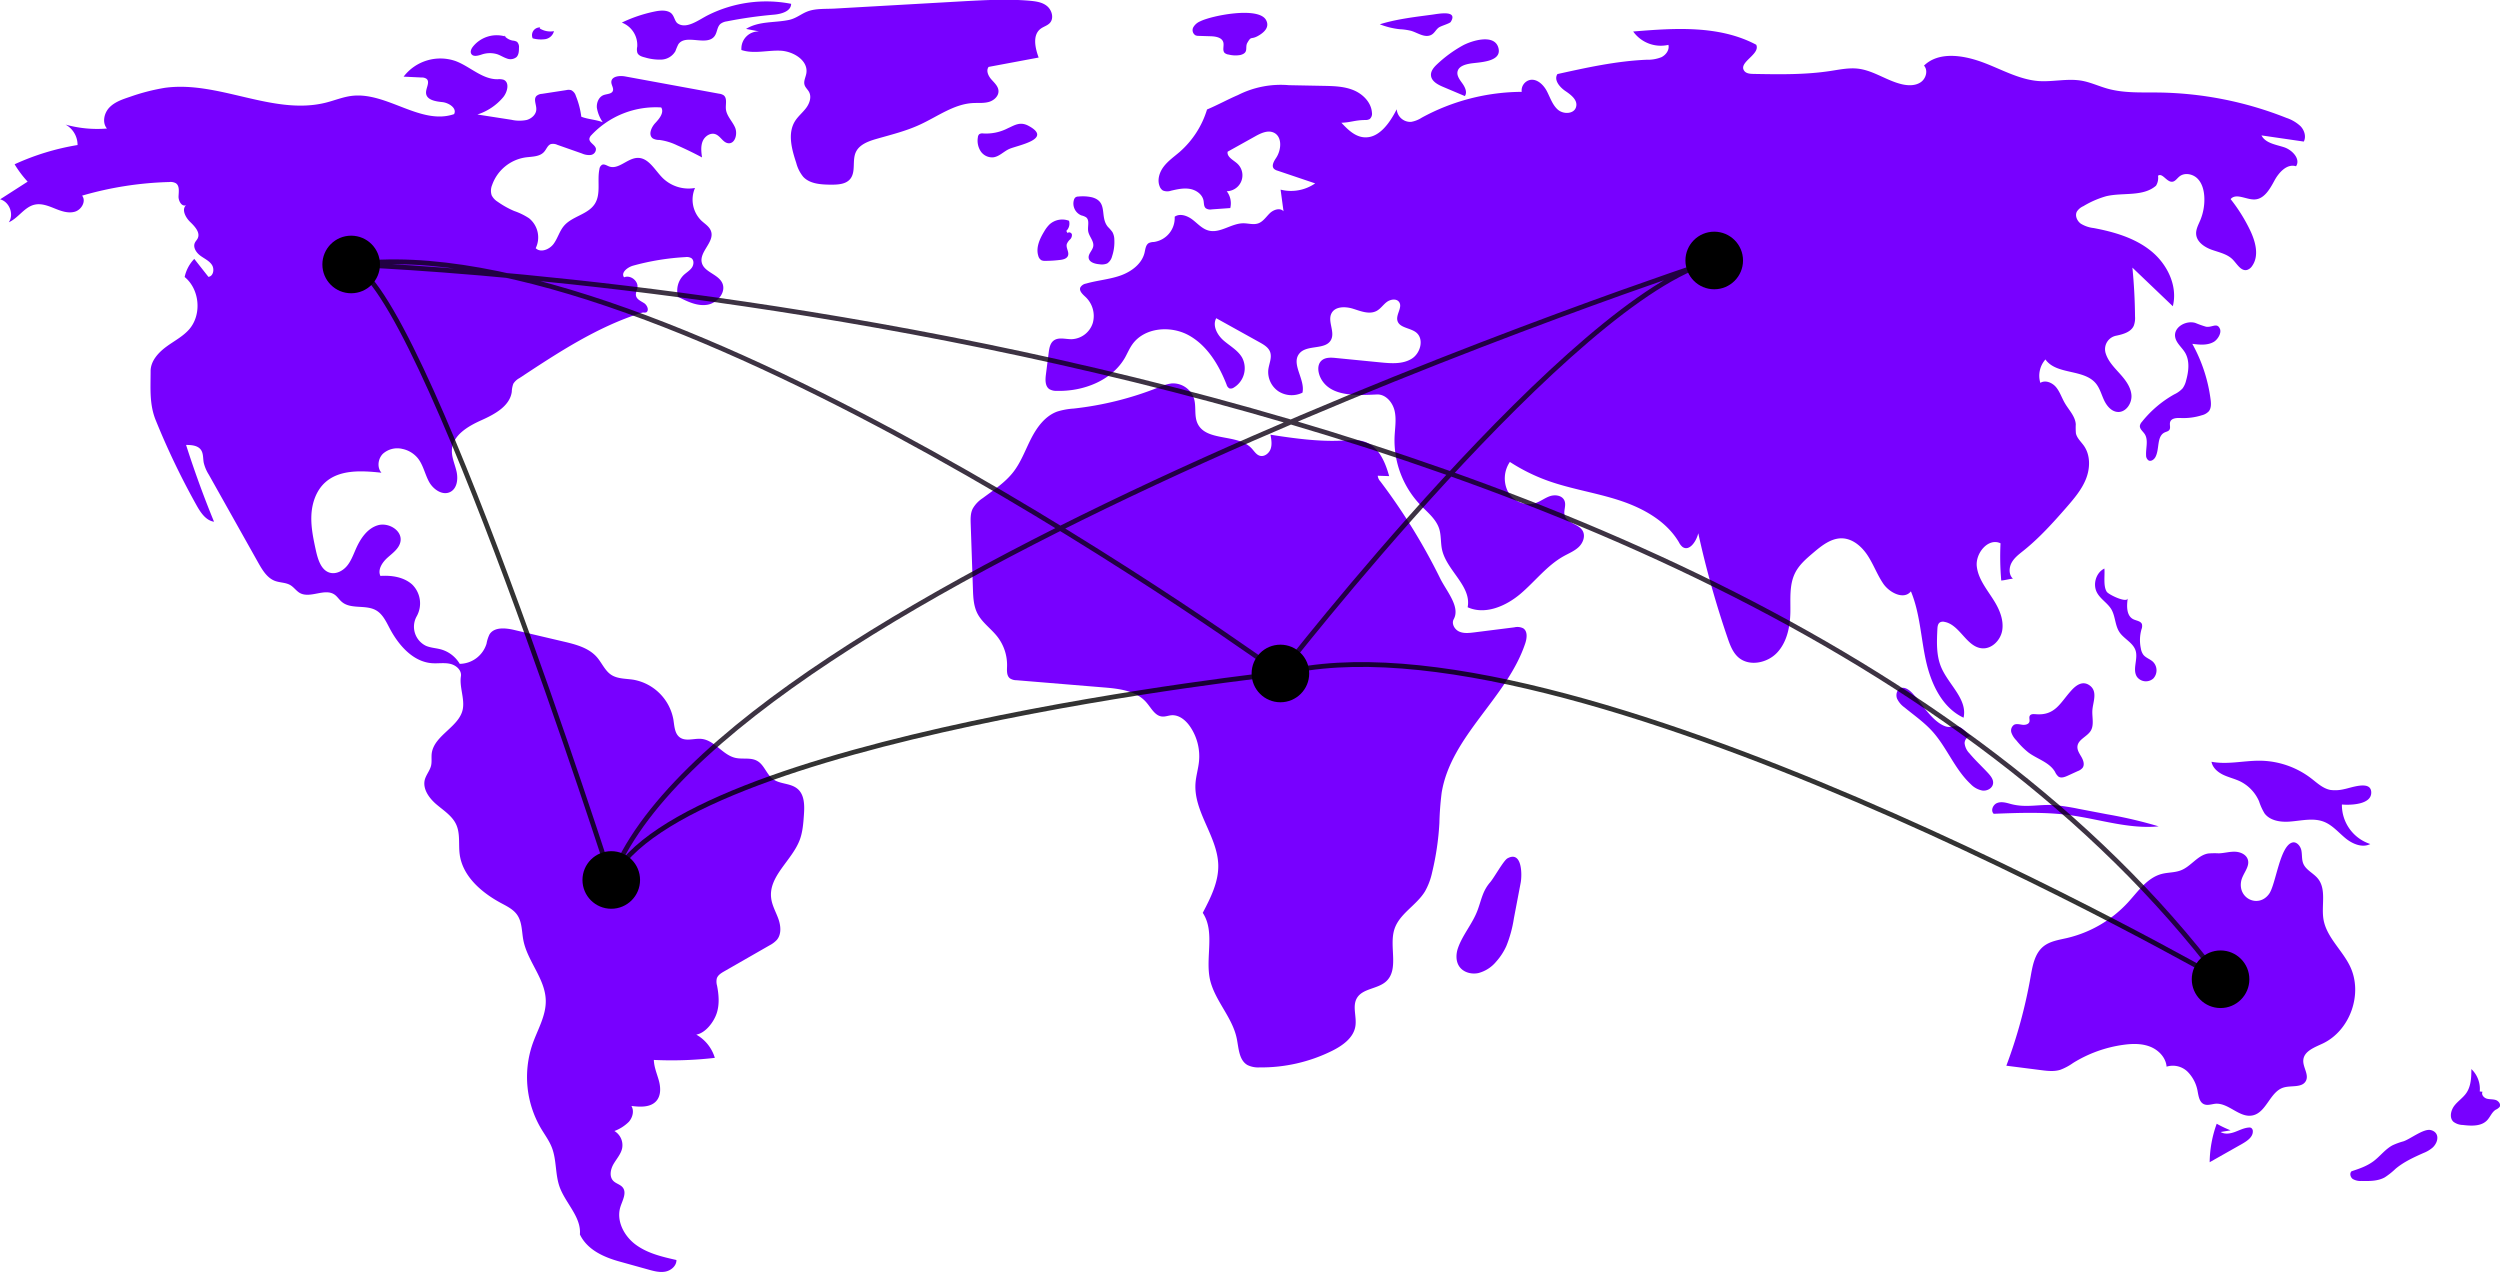 <svg id="Layer_1" data-name="Layer 1" xmlns="http://www.w3.org/2000/svg" viewBox="0 0 1039.24 528.74"><defs><style>.cls-1{fill:#7800ff;}.cls-2,.cls-3{fill:none;stroke-miterlimit:10;stroke-width:2px;isolation:isolate;opacity:0.8;}.cls-2{stroke:#000;}.cls-3{stroke:#0d0015;}</style></defs><path class="cls-1" d="M309.73,249.22a34.16,34.16,0,0,0-2.25-8.61,3.86,3.86,0,0,0-2-2.44,4.19,4.19,0,0,0-2,0l-10.09,1.55a3.83,3.83,0,0,0-2.3.89c-1.31,1.38,0,3.61-.06,5.51,0,2.15-1.95,3.89-4,4.46a15.08,15.08,0,0,1-6.38-.08l-14.11-2.19a23.29,23.29,0,0,0,10.67-7.12c1.86-2.2,2.84-6.3.16-7.35a6.73,6.73,0,0,0-2.45-.19c-6.39.05-11.42-5.29-17.4-7.54a19.24,19.24,0,0,0-21.65,6.46l7.51.36a3.29,3.29,0,0,1,2,.54c1.65,1.35-.4,4-.17,6.07.3,2.75,4,3.34,6.71,3.61s6.25,2.52,4.93,5c-13.85,4.77-27.94-9.32-42.48-7.59-3.68.44-7.16,1.89-10.75,2.8-21.95,5.55-44.64-9.27-67.07-6.13A85.32,85.32,0,0,0,122,241c-3,1-6.23,2.09-8.45,4.41s-3.06,6.3-1,8.73a49.07,49.07,0,0,1-17.22-1.64,9.64,9.64,0,0,1,5,8.5,102.5,102.5,0,0,0-26.17,8,44.36,44.36,0,0,0,5.42,7.22l-11.45,7.35c3.87,1,5.87,6.25,3.62,9.54,4-1.78,6.5-6.4,10.78-7.33,2.81-.62,5.67.53,8.34,1.61s5.59,2.13,8.35,1.32,4.79-4.39,3-6.67a142.66,142.66,0,0,1,36.25-5.66,4.53,4.53,0,0,1,2.75.52c1.59,1.11,1.17,3.5,1.09,5.45s1.43,4.5,3.16,3.62c-2,1.77-.29,5.11,1.67,7s4.32,4.43,3.12,6.86c-.31.63-.85,1.14-1.15,1.78-.89,1.88.53,4.08,2.19,5.33s3.71,2.12,4.87,3.86.63,4.76-1.44,5l-5.88-7.47a15.4,15.4,0,0,0-4,7.53c6.24,5.1,7.18,15.48,2,21.62-2.67,3.13-6.47,5-9.78,7.48s-6.38,5.93-6.37,10.05c0,7.11-.56,13.72,2.1,20.32a314,314,0,0,0,17,35.44c1.68,3,3.85,6.3,7.26,6.82q-6.45-15.71-11.62-31.92c2.24,0,4.83.19,6.15,2,1.09,1.5.85,3.55,1.19,5.38a16.57,16.57,0,0,0,2.13,5l20.55,36.61c1.7,3,3.65,6.29,6.91,7.52,2.08.78,4.49.63,6.41,1.76,1.5.89,2.51,2.47,4,3.3,4.33,2.36,10.35-2.17,14.39.65,1.16.81,1.9,2.09,3,3,3.74,3.24,9.87,1.07,14.18,3.49,2.78,1.55,4.22,4.66,5.7,7.48,3.72,7.07,9.73,14,17.69,14.55,2.5.17,5-.3,7.49.26s4.85,2.68,4.46,5.16c-.67,4.24,1.43,8.89.86,13.15-1,7.76-12,11.17-13,18.94-.2,1.7.12,3.46-.28,5.12-.5,2-2,3.7-2.58,5.73-1,3.85,1.73,7.67,4.75,10.26s6.64,4.82,8.29,8.44c1.75,3.82.89,8.28,1.46,12.45,1.24,9.1,9.1,15.85,17.19,20.2,2.46,1.32,5.11,2.61,6.7,4.91,2.09,3,1.88,7,2.57,10.54,1.71,8.78,9.1,16,9.31,25,.15,6.36-3.38,12.12-5.49,18.12a42.23,42.23,0,0,0,3.45,35c1.57,2.66,3.46,5.17,4.58,8.06,2,5.16,1.35,11,3.18,16.24,2.43,6.89,9.11,12.59,8.47,19.87,3,6.3,9.72,9.39,16.45,11.26l12.07,3.36c2.31.64,4.72,1.29,7.07.82s4.6-2.41,4.54-4.81c-5.92-1.33-12-2.75-16.9-6.36s-8.22-10-6.37-15.79c.86-2.68,2.69-5.77.95-8-1-1.26-2.81-1.59-3.93-2.75-1.75-1.8-1.15-4.83.11-7s3.07-4.12,3.58-6.58a6.87,6.87,0,0,0-3.22-7.14,16.89,16.89,0,0,0,6-3.83c1.57-1.79,2.3-4.55,1.06-6.59,3.67.46,8,.69,10.41-2.12,1.92-2.24,1.79-5.59,1-8.44s-2-5.62-2.08-8.57a156.69,156.69,0,0,0,25.35-.86,16.47,16.47,0,0,0-7.71-9.66c3.81-.64,7.28-5.2,8.49-8.88s.89-7.67.15-11.46a6.1,6.1,0,0,1-.11-3c.43-1.37,1.77-2.21,3-2.92L388,593.68a11,11,0,0,0,3-2.24c2-2.32,1.69-5.84.67-8.72s-2.64-5.6-3-8.63c-1.17-9.07,8.54-15.57,11.82-24.11,1.28-3.35,1.54-7,1.79-10.57.27-3.84.29-8.31-2.66-10.78s-7.25-1.85-10.21-4.06c-2.72-2-3.65-6-6.62-7.59-2.69-1.49-6.07-.54-9.06-1.24-5.28-1.23-8.6-7.31-14-7.87-3-.32-6.48,1.17-9-.6-2.2-1.56-2.28-4.7-2.7-7.36a20.54,20.54,0,0,0-16.58-16.63c-3.13-.5-6.54-.31-9.2-2s-3.94-5-6.06-7.42c-3.42-3.89-8.8-5.28-13.84-6.46l-20.51-4.82c-3.64-.86-8.33-1.31-10.28,1.88a14.68,14.68,0,0,0-1.22,3.82,11.84,11.84,0,0,1-11.14,8.39,13.22,13.22,0,0,0-7.77-6c-2.08-.58-4.31-.64-6.29-1.5a8.83,8.83,0,0,1-4.07-11.81c.08-.15.15-.3.23-.44a11,11,0,0,0-1.87-13.23c-3.49-3.13-8.54-3.88-13.21-3.57-1.23-2.67.82-5.69,3-7.63s4.88-3.85,5.36-6.75c.76-4.56-5.06-8-9.48-6.66s-7.24,5.65-9.1,9.88c-1.07,2.43-2,5-3.67,7s-4.4,3.51-7,2.86c-3.64-.93-5-5.26-5.85-8.93-1.08-4.92-2.17-9.91-1.95-14.94s1.93-10.2,5.64-13.61c6.05-5.56,15.33-5,23.49-4.12-1.93-2.18-1.45-5.84.61-7.89a9,9,0,0,1,8.12-2,11.24,11.24,0,0,1,6.3,3.76c2.32,2.83,3,6.65,4.73,9.86s5.69,5.95,8.92,4.22c2.79-1.48,3.23-5.35,2.54-8.43s-2.17-6.08-1.92-9.23c.48-6,6.71-9.63,12.21-12.1s11.79-5.81,12.66-11.77a10.8,10.8,0,0,1,.65-3.42A6.76,6.76,0,0,1,284,357.9c16.05-10.6,32.36-21.33,50.7-27.12.95-.31,1.06,0,2-.21,1.36-.78.45-3-.85-3.84s-3.05-1.54-3.38-3.08c-.24-1.13.42-2.24.6-3.38.42-2.81-2.94-5.4-5.55-4.28-1.47-1.95,1.45-4.22,3.8-4.86a102.65,102.65,0,0,1,21.67-3.54,3.85,3.85,0,0,1,2.47.42c1.23.85,1.07,2.8.2,4s-2.23,2-3.32,3a9.06,9.06,0,0,0-2.34,9.11c3.82,1.94,8,4,12.22,3.26s8-5.45,6-9.25c-1.86-3.54-7.43-4.34-8.39-8.22-1.12-4.54,5.31-8.58,3.86-13-.63-2-2.57-3.1-4.07-4.51A12.22,12.22,0,0,1,357,278.85a15.4,15.4,0,0,1-13.52-4.23c-3.24-3.27-5.82-8.42-10.41-8.27-4.22.14-7.85,5-11.79,3.55-1-.37-2-1.12-2.93-.68a2.43,2.43,0,0,0-1.09,1.82c-1,4.79.72,10.24-1.89,14.38-2.84,4.5-9.41,5.13-12.85,9.19-1.87,2.2-2.59,5.17-4.31,7.49s-5.37,3.81-7.43,1.78A10.23,10.23,0,0,0,288,291.43a27.44,27.44,0,0,0-6.14-3,36.57,36.57,0,0,1-6.86-3.83,6.73,6.73,0,0,1-2.52-2.69,6.18,6.18,0,0,1,.17-4.26,17.43,17.43,0,0,1,13.87-11.5c2.75-.37,5.94-.24,7.76-2.33,1-1.11,1.46-2.78,2.86-3.23a4.22,4.22,0,0,1,2.64.33l10.24,3.6a7.17,7.17,0,0,0,3.65.61,2.47,2.47,0,0,0,2.14-2.6c-.32-1.71-2.94-2.52-2.7-4.24a2.84,2.84,0,0,1,.85-1.44,36.63,36.63,0,0,1,29-11.47c1.3,2.12-.75,4.64-2.45,6.45s-3.07,5-1,6.45a5.6,5.6,0,0,0,2.73.61,24,24,0,0,1,7.26,2.2q5.31,2.33,10.42,5.06c-.31-2.24-.59-4.61.26-6.71s3.27-3.74,5.38-2.92,3.08,3.48,5.25,3.73c2.89.33,4-3.95,2.82-6.6s-3.6-4.86-3.8-7.77c-.13-2,.61-4.39-.95-5.58a4.35,4.35,0,0,0-1.85-.64L328,232.49c-2.32-.43-5.68-.1-5.78,2.25-.06,1.32,1.12,2.62.6,3.83s-2.38,1.17-3.71,1.63c-2.07.71-3.1,3.16-2.9,5.33a14.81,14.81,0,0,0,2.45,6C316.12,250.48,312.27,250.28,309.73,249.22Z" transform="translate(-68.09 -200.71)"/><path class="cls-1" d="M278.55,216a12.67,12.67,0,0,0-13.91,4.16c-.64.85-1.18,2-.64,2.94.77,1.31,2.74.79,4.19.32a10.56,10.56,0,0,1,6.62-.16c1.36.47,2.58,1.3,3.95,1.75a4,4,0,0,0,4.06-.59c.94-1,1-2.45,1-3.79a3.08,3.08,0,0,0-.78-2.51,4,4,0,0,0-1.8-.53,6.18,6.18,0,0,1-3.61-2.11" transform="translate(-68.09 -200.71)"/><path class="cls-1" d="M292.64,212.12a3.21,3.21,0,0,0-3.11,4.53,13,13,0,0,0,5.2.34,4.45,4.45,0,0,0,3.64-3.33,8.4,8.4,0,0,1-5.93-1.14" transform="translate(-68.09 -200.71)"/><path class="cls-1" d="M339.92,205.56a59.34,59.34,0,0,0-13.34,4.54,10,10,0,0,1,6.4,10.06,5.24,5.24,0,0,0,.06,2.49c.49,1.19,1.91,1.64,3.16,1.94a21.14,21.14,0,0,0,6.93.89,7.06,7.06,0,0,0,5.73-3.51,24.86,24.86,0,0,1,1.2-2.82c3-4.55,11.88,1,15.09-3.45,1.13-1.55,1-3.88,2.5-5.11a5.63,5.63,0,0,1,2.58-1,181.23,181.23,0,0,1,19.54-2.78c3.11-.27,7.17-1.39,7.19-4.51A54.17,54.17,0,0,0,362.42,207c-3.85,1.93-8.94,6-12.65,3.43-1.39-1-1.32-3.54-3.23-4.61S342,205.12,339.92,205.56Z" transform="translate(-68.09 -200.71)"/><path class="cls-1" d="M378.22,212.73l5.5,1.05a7.12,7.12,0,0,0-7.43,6.8,5.63,5.63,0,0,0,0,.92c5.14,1.72,10.76.05,16.18.28s11.73,4.1,10.81,9.45c-.28,1.61-1.22,3.23-.73,4.8.34,1.1,1.31,1.88,1.85,2.89,1.14,2.11.23,4.77-1.21,6.69s-3.37,3.45-4.63,5.48c-3.14,5.07-1.36,11.62.51,17.28a15.16,15.16,0,0,0,2.93,5.85c2.77,2.95,7.29,3.2,11.34,3.26,2.95,0,6.32-.1,8.18-2.38,2.43-3,.73-7.63,2.33-11.13,1.46-3.17,5.16-4.53,8.52-5.5,6.15-1.77,12.42-3.28,18.23-6,7.22-3.32,14-8.49,21.9-8.92,2.22-.12,4.5.14,6.65-.47s4.18-2.46,4-4.69c-.14-1.89-1.75-3.29-3-4.72s-2.25-3.64-1.09-5.15l20.79-3.89c-1.47-4-2.62-9.3.77-11.92,1.22-.94,2.86-1.32,3.9-2.46,1.77-1.94.88-5.29-1.17-7s-4.81-2-7.44-2.25c-9.11-.76-18.29-.26-27.42.24L415,204.28c-3.6.2-7.75-.1-11.05,1.12-2.79,1-4.77,2.95-8,3.62C390,210.25,383.56,209.42,378.22,212.73Z" transform="translate(-68.09 -200.71)"/><path class="cls-1" d="M476.71,256.18a2.2,2.2,0,0,0-1.6.36,2,2,0,0,0-.52,1.24,8.1,8.1,0,0,0,1.18,5.83,5.71,5.71,0,0,0,5.23,2.5c2.47-.31,4.3-2.42,6.57-3.45,3.51-1.59,18.41-4.06,8.1-9.63-3.55-1.92-5.84-.23-8.64,1A19.66,19.66,0,0,1,476.71,256.18Z" transform="translate(-68.09 -200.71)"/><path class="cls-1" d="M567,209.58a5.91,5.91,0,0,0-2.87,2.49,2.52,2.52,0,0,0,.95,3.34,3.7,3.7,0,0,0,1.4.22l4.89.15c2.08.06,4.68.5,5.24,2.51.41,1.48-.52,3.39.6,4.46a3.25,3.25,0,0,0,1.67.65,11.39,11.39,0,0,0,4.93.15c3.55-1,1.68-3.12,2.81-5.06,1.71-3,1.41-1.17,4.44-2.86,2.23-1.25,5.11-3.53,3.25-6.72C591,203.36,571.74,207.2,567,209.58Z" transform="translate(-68.09 -200.71)"/><path class="cls-1" d="M663.52,206.79l-2.85.38c-6.4.85-12.84,1.72-19,3.64a31.85,31.85,0,0,0,8.33,2.05,24.45,24.45,0,0,1,4.66.66c2.73.81,5.47,2.9,8.1,1.83,1.64-.66,2.17-2.36,3.52-3.26.94-.63,4.48-1.63,4.87-2.26C674.34,204.75,666,206.46,663.52,206.79Z" transform="translate(-68.09 -200.71)"/><path class="cls-1" d="M676,219.7a52.69,52.69,0,0,0-10.48,7.68c-1.34,1.25-2.7,2.81-2.58,4.64.16,2.43,2.75,3.84,5,4.79l9.08,3.84c1.1-1.55.09-3.69-1-5.22s-2.5-3.29-2-5.12c.57-2.1,3.13-2.81,5.27-3.18,3.49-.58,12.91-.54,11.77-6.16C689.68,214.34,679.49,217.74,676,219.7Z" transform="translate(-68.09 -200.71)"/><path class="cls-1" d="M674.16,594.83c-.86,2.5-.94,5.45.55,7.64,1.68,2.45,5,3.36,7.94,2.74a14.31,14.31,0,0,0,7.38-4.74,25.37,25.37,0,0,0,4.24-6.5,51,51,0,0,0,3.14-11.51l2.82-14.8c.63-3.31.61-13.45-5.47-10.15-1.66.9-5.51,8-7.25,10-3.14,3.65-3.56,7.18-5.21,11.6C680.23,584.68,676.08,589.29,674.16,594.83Z" transform="translate(-68.09 -200.71)"/><path class="cls-1" d="M995.35,670.59a45,45,0,0,1-5.78-2.75,48.3,48.3,0,0,0-2.93,16l13.61-7.7c2-1.16,4.37-2.77,4.33-5.13a1.62,1.62,0,0,0-.75-1.47,1.86,1.86,0,0,0-1-.11c-2,.17-3.86,1.16-5.76,1.85s-4.13,1.06-5.88,0" transform="translate(-68.09 -200.71)"/><path class="cls-1" d="M1067.17,675.16a29.44,29.44,0,0,0-4.36,1.57c-3.13,1.59-5.26,4.61-8.07,6.7s-5.93,3.11-9.11,4.17c-.93.83-.5,2.5.51,3.22a6.31,6.31,0,0,0,3.6.81c3.3.07,6.78.11,9.68-1.49a30.51,30.51,0,0,0,4.55-3.62c3.39-2.82,7.45-4.68,11.47-6.48a13.13,13.13,0,0,0,4-2.39c2.52-2.49,2.7-6.33-.94-7.18C1075.55,669.79,1070,674.25,1067.17,675.16Z" transform="translate(-68.09 -200.71)"/><path class="cls-1" d="M1098.91,654.43a11.37,11.37,0,0,0-3.48-9.31c0,3.43-.14,7.08-2.07,9.92-1.37,2-3.52,3.38-5,5.3s-2.17,5-.41,6.67a6.71,6.71,0,0,0,3.92,1.35c3.52.41,7.58.64,10.05-1.9,1.34-1.38,2-3.44,3.64-4.45a4.46,4.46,0,0,0,1.6-1.15c.67-1.07-.4-2.49-1.61-2.88s-2.55-.21-3.77-.58-2.33-1.73-1.71-2.84" transform="translate(-68.09 -200.71)"/><path class="cls-1" d="M1042.5,528.76a15.69,15.69,0,0,1-5.63.33c-3.13-.57-5.57-2.93-8.09-4.86a35.6,35.6,0,0,0-20.85-7.29c-6.86-.13-13.79,1.73-20.53.43.44,2.45,2.54,4.29,4.78,5.38s4.7,1.64,7,2.71a16.6,16.6,0,0,1,8,8.37,23.8,23.8,0,0,0,2.27,5c2.24,3,6.49,3.68,10.24,3.43,4.88-.32,10-1.73,14.53.09,3.48,1.4,6,4.44,8.88,6.81s7,4.12,10.32,2.41a17.07,17.07,0,0,1-11.81-16.43c3.27.3,12.69.19,12.18-5.37C1053.35,525.06,1045.31,528.25,1042.5,528.76Z" transform="translate(-68.09 -200.71)"/><path class="cls-1" d="M999.72,567.08c.58-3.19,3.76-6,2.77-9.08-.69-2.14-3.16-3.19-5.4-3.24s-4.43.61-6.67.68a31.85,31.85,0,0,0-4.37.06c-4.45.73-7.18,5.39-11.37,7-2.55,1-5.41.82-8,1.51-6,1.58-9.82,7.26-14,11.84a50,50,0,0,1-25.38,14.8c-3.42.79-7.09,1.3-9.81,3.52-3.59,2.94-4.48,8-5.28,12.55a207.39,207.39,0,0,1-10.09,37l14.27,1.82c2.71.35,5.52.69,8.14-.11a23.53,23.53,0,0,0,5.35-2.86,53.51,53.51,0,0,1,20.88-7.53c3.74-.52,7.65-.61,11.16.78s6.52,4.54,6.81,8.3a8.77,8.77,0,0,1,8.76,2.13,15.25,15.25,0,0,1,4.19,8.35c.37,1.95.75,4.29,2.56,5.11,1.48.67,3.17,0,4.79-.18,5.49-.44,10,6,15.43,4.86,5.79-1.18,7.21-9.84,12.85-11.58,3.24-1,7.78.22,9.34-2.8,1.36-2.66-1.37-5.72-1.08-8.7.34-3.66,4.66-5.21,8-6.78,11.49-5.39,16.94-20.84,11.37-32.24-3.29-6.76-9.78-12.07-11-19.49-.92-5.71,1.33-12.37-2.31-16.86-1.85-2.29-5-3.55-6.09-6.28-.69-1.71-.41-3.66-.79-5.48s-2-3.71-3.74-3.24c-5.2,1.37-6.86,17.43-9.65,21.33C1007.07,578.29,998.39,574.38,999.72,567.08Z" transform="translate(-68.09 -200.71)"/><path class="cls-1" d="M903.63,534.83c-1.78-.5-3.72-1-5.42-.28s-2.7,3.21-1.33,4.45c10.68-.41,21.44-.83,32,.62,12.21,1.68,24.29,5.82,36.55,4.6a185.09,185.09,0,0,0-21.32-5l-12-2.29a91.45,91.45,0,0,0-9.75-1.51C915.54,534.91,910.36,536.72,903.63,534.83Z" transform="translate(-68.09 -200.71)"/><path class="cls-1" d="M914.33,497.6c-.89-.07-2-.14-2.45.63s.06,1.69-.17,2.51c-.32,1.11-1.79,1.4-2.94,1.25s-2.4-.52-3.42,0a2.89,2.89,0,0,0-1.12,3.29,8.46,8.46,0,0,0,2,3.15,32,32,0,0,0,5.13,5.14c3.67,2.71,8.65,4,11,8a5.46,5.46,0,0,0,1.46,2c1.11.7,2.56.16,3.76-.38l4.19-1.92a4.73,4.73,0,0,0,2-1.33c1-1.3.37-3.15-.43-4.55s-1.84-2.85-1.66-4.45c.3-2.86,4-4,5.5-6.41s.53-5.64.7-8.54c.21-3.39,2.34-7.79-1.09-10.32-2.91-2.15-5.69-.17-7.78,2.21C924.51,492.86,922.42,498.28,914.33,497.6Z" transform="translate(-68.09 -200.71)"/><path class="cls-1" d="M939.77,447c1.43,2.74,4.42,4.37,6,7,1.69,2.9,1.5,6.63,3.33,9.44s5.67,4.4,6.73,7.67c1.15,3.57-1.46,7.92.62,11a4.63,4.63,0,0,0,6.49.87,2.48,2.48,0,0,0,.3-.25,5,5,0,0,0-.2-6.95c-1.24-1.13-3-1.62-4-2.93a6.08,6.08,0,0,1-1-2.55,16.5,16.5,0,0,1,.26-8,3.64,3.64,0,0,0,.2-2.09c-.47-1.34-2.29-1.44-3.57-2.07-2.91-1.42-2.84-5.52-2.33-8.72-.34,2.13-7.93-1.5-8.73-2.7-1.57-2.4-.71-7-1-9.67C939.34,438.78,938,443.65,939.77,447Z" transform="translate(-68.09 -200.71)"/><path class="cls-1" d="M863.33,489.16c-1.4-1.57-3.51-3.21-5.38-2.26-1.44.72-1.83,2.7-1.27,4.2a9.34,9.34,0,0,0,3.06,3.65c3.91,3.22,8.12,6.13,11.54,9.89,6.1,6.71,9.34,15.77,16,22a9,9,0,0,0,5,2.72c1.93.18,4.11-1,4.33-3,.18-1.59-.93-3-2-4.19-2.58-2.81-5.41-5.39-7.84-8.32a7,7,0,0,1-2-4.19c0-1.58,1.43-3.23,3-2.84-1.86-.48-3.24-3.58-6-4.16-2.28-.48-2.84.93-5.55-.24C871,500.16,867,493.22,863.33,489.16Z" transform="translate(-68.09 -200.71)"/><path class="cls-1" d="M985.07,336.51a42.21,42.21,0,0,1-4.38-1.56c-3.85-1.15-8.94,1.67-8.42,5.66.34,2.64,2.8,4.43,4.16,6.72,2,3.41,1.48,7.73.42,11.54a9.06,9.06,0,0,1-1.46,3.28,11,11,0,0,1-3.44,2.48,45.87,45.87,0,0,0-13.49,11.46,3.25,3.25,0,0,0-.82,1.54c-.18,1.34,1.17,2.32,1.94,3.44,1.69,2.49.47,5.85.63,8.86a2.5,2.5,0,0,0,1.06,2.19c1,.52,2.23-.36,2.79-1.36,1.84-3.34.45-8.69,3.91-10.3.65-.3,1.44-.43,1.88-1,.69-.91,0-2.25.37-3.34.53-1.64,2.76-1.71,4.48-1.64a25.28,25.28,0,0,0,8.72-1.16,5.76,5.76,0,0,0,2.89-1.67c1-1.29.94-3.12.73-4.76a64.52,64.52,0,0,0-7.62-23.25c3,.39,6.34.73,9-.86,1.47-.88,3.23-3.53,2.5-5.33C989.72,334.59,987.64,337,985.07,336.51Z" transform="translate(-68.09 -200.71)"/><path class="cls-1" d="M596.22,381.42c.36,1.95.72,4,.08,5.87s-2.65,3.44-4.54,2.87c-1.47-.45-2.32-1.93-3.37-3.05-5.8-6.27-18.91-2.64-22.5-10.4-1.46-3.17-.47-7-1.46-10.3a9.17,9.17,0,0,0-9.29-6.31,18.81,18.81,0,0,0-5.34,1.6,134.88,134.88,0,0,1-35.4,8.85,29.19,29.19,0,0,0-6.81,1.24c-5,1.81-8.39,6.43-10.82,11.15s-4.21,9.83-7.46,14c-3.42,4.4-8.21,7.49-12.68,10.83a12.89,12.89,0,0,0-4.18,4.38c-1,2-.91,4.3-.84,6.51l.92,26.84c.11,3.45.26,7,1.81,10.12,1.93,3.86,5.74,6.39,8.38,9.79a19.19,19.19,0,0,1,4,12.26c-.05,1.77-.23,3.87,1.15,5a5,5,0,0,0,2.83.81l36.32,3c6.38.52,13.46,1.38,17.63,6.24,2,2.3,3.55,5.6,6.57,5.85,1.29.11,2.55-.42,3.84-.53,3.26-.25,6.13,2.22,7.94,5a21.9,21.9,0,0,1,3.52,14.08c-.29,3.11-1.26,6.14-1.47,9.26-.79,11.86,9.27,22.17,9.47,34.07.11,7-3.21,13.53-6.45,19.73,5.23,7.92,1,18.46,3,27.71,2,8.78,9.3,15.65,11.12,24.47.83,4,.88,9,4.44,11.07a10.15,10.15,0,0,0,5,1,66.26,66.26,0,0,0,30.16-6.87c4.4-2.18,9-5.44,9.73-10.29.62-3.91-1.37-8.29.65-11.69,2.38-4,8.47-3.7,12-6.79,5.68-5,1.25-14.56,3.56-21.77,2.06-6.48,9.18-9.93,12.71-15.75a27.89,27.89,0,0,0,3-8,114.46,114.46,0,0,0,3-20.42,124.85,124.85,0,0,1,.93-12.52c3.8-23.63,27.17-39.46,34.76-62.17.72-2.17,1.06-5.06-.87-6.28a5.47,5.47,0,0,0-3.67-.39l-16.74,2.11c-2.08.26-4.28.51-6.19-.35s-3.28-3.28-2.27-5.12c2.85-5.15-3-11.66-5.6-16.93a250.35,250.35,0,0,0-24.88-40.36,4.08,4.08,0,0,1-1.1-2.37l4.75.16c-1.6-5.75-4.25-12.05-9.84-14.16-3.15-1.18-6.63-.77-10-.59C616.07,384.35,605.75,382.89,596.22,381.42Z" transform="translate(-68.09 -200.71)"/><path class="cls-1" d="M625.7,251.74c2.52,2.68,5.34,5.52,9,6,6.44.83,11.07-5.83,14-11.61a5.69,5.69,0,0,0,5.93,5.25,11.73,11.73,0,0,0,4.45-1.74,87.62,87.62,0,0,1,41.58-10.75,4.5,4.5,0,0,1,3.43-4.94c2.95-.59,5.62,2,7,4.62s2.32,5.73,4.58,7.72,6.65,1.9,7.55-1-2-5.11-4.41-6.74-4.91-4.64-3.3-7.05c12.21-2.7,24.5-5.41,37-5.95a15.59,15.59,0,0,0,6.23-1.07c1.9-.94,3.42-3.06,2.9-5.12A14.11,14.11,0,0,1,747,213.81c17.34-1.44,35.78-2.66,51.15,5.5,1.84,4-7.56,7.26-5,10.83.8,1.14,2.41,1.27,3.8,1.3,10.68.19,21.42.39,32-1.22,3.86-.59,7.76-1.42,11.63-.95,6.45.8,12,5.1,18.32,6.51,2.58.57,5.48.59,7.66-.91s3.11-4.93,1.33-6.88c6-5.86,15.9-4.41,23.78-1.6s15.36,7.32,23.7,8c6,.45,12.06-1.16,18-.14,3.72.64,7.17,2.3,10.81,3.31,6.87,1.92,14.13,1.52,21.26,1.61a149.16,149.16,0,0,1,53.11,10.55,15.85,15.85,0,0,1,5.9,3.49c1.58,1.69,2.38,4.3,1.32,6.35L1008.18,257c1.65,3.24,5.9,3.79,9.36,4.91s7,4.94,5,7.92c-3.75-1.19-7.14,2.55-9,6s-4.2,7.58-8.12,7.79c-3.52.19-7.77-2.81-10.07-.14a69,69,0,0,1,8.09,12.93c2.26,4.72,3.88,10.66.82,14.91a3.92,3.92,0,0,1-2.07,1.6c-2.5.63-4.12-2.42-5.92-4.28-2.26-2.33-5.67-3-8.73-4.09s-6.28-3.25-6.52-6.49c-.15-2,.91-3.89,1.7-5.76a22.26,22.26,0,0,0,1.68-9.94c-.17-2.74-.94-5.58-2.9-7.49s-5.36-2.52-7.47-.77c-1,.82-1.77,2.12-3.05,2.17-2.26.09-4-3.85-5.81-2.5a6.17,6.17,0,0,1-.83,4.13c-5.43,4.71-13.75,2.72-20.74,4.38a38.87,38.87,0,0,0-9.46,4.13,6.12,6.12,0,0,0-2.71,2.27c-.87,1.7.09,3.87,1.63,5a13,13,0,0,0,5.37,1.83c8.52,1.61,17.16,4.11,23.89,9.58s11.13,14.52,9,22.92l-16.8-16.05q1,10.11,1.09,20.28a9.1,9.1,0,0,1-.53,3.9c-1.2,2.64-4.45,3.53-7.29,4.12a5.7,5.7,0,0,0-4.54,6.67,4.61,4.61,0,0,0,.16.64c1,3.3,3.53,5.86,5.83,8.42s4.58,5.47,4.88,8.9-2.28,7.31-5.72,7.07c-2.61-.18-4.54-2.52-5.65-4.88s-1.77-5-3.44-7c-5.06-6.08-16.41-3.47-20.94-9.95a10.23,10.23,0,0,0-2.12,9.74c2.11-1.32,5-.09,6.57,1.83s2.33,4.37,3.58,6.52c1.67,2.91,4.34,5.48,4.58,8.83a28.21,28.21,0,0,0,.06,3.79c.42,2,2.13,3.48,3.32,5.18,2.76,3.94,2.63,9.36.84,13.83s-5,8.21-8.15,11.84c-5.54,6.33-11.19,12.62-17.75,17.88-1.88,1.5-3.88,3-5,5.07s-1.23,5,.56,6.63c-1.28.07-3.58.7-4.86.76a114.09,114.09,0,0,1-.3-15.47c-5.06-2.43-10.51,4.08-9.86,9.65s4.69,10.06,7.56,14.88c2.1,3.53,3.67,7.65,3,11.69s-4.31,7.78-8.4,7.43c-6.51-.57-9.23-9.91-15.67-11a2.56,2.56,0,0,0-1.7.17c-1,.52-1.12,1.8-1.18,2.89-.26,5.35-.49,10.91,1.6,15.84,3.05,7.22,11,13.28,9.29,20.94-8.92-4.15-13.55-14.15-15.66-23.76s-2.46-19.69-6.23-28.77c-2.86,3.67-8.89.64-11.51-3.21-2.48-3.66-4-7.88-6.41-11.59s-6.1-7-10.51-7.22c-4.63-.21-8.64,3-12.17,6-2.9,2.47-5.88,5-7.57,8.44-2.47,5-1.83,10.81-1.94,16.35-.13,6-1.4,12.31-5.48,16.69s-11.62,5.91-16.12,2c-2.35-2.06-3.49-5.14-4.5-8.1a395.42,395.42,0,0,1-12.19-43.51c-.76,3.36-3.71,7.69-6.53,5.71a5.82,5.82,0,0,1-1.5-1.94c-5.26-8.91-15-14.25-24.84-17.46s-20.19-4.7-29.92-8.22a76.2,76.2,0,0,1-15.52-7.73,12.19,12.19,0,0,0-.74,12.48c2.15,3.82,7,6,11.22,4.7,2.16-.69,4-2.19,6.13-2.93s5-.38,6,1.69-.46,4.37.21,6.43c1,3.14,5.77,3.39,7.42,6.25,1.24,2.12.22,4.95-1.54,6.67s-4.11,2.66-6.26,3.85c-7,3.88-11.94,10.51-18,15.66s-14.7,8.91-22,5.61c1.73-8.77-8.71-15.21-10.64-23.94-.63-2.88-.3-5.93-1.2-8.73-1.31-4.05-4.91-6.84-7.86-9.91a38.9,38.9,0,0,1-10.67-28.31c.16-3.61.82-7.28,0-10.8s-3.73-6.92-7.34-6.76c-8.24.37-18.63,1-22.95-6.05-1.54-2.5-2.21-6.18,0-8.1,1.57-1.35,3.89-1.22,6-1l18.57,1.83c4.34.42,9,.78,12.76-1.49s5.34-8.3,1.89-11c-2.52-1.95-7-1.85-7.77-4.95-.61-2.59,2.25-5.52.71-7.68-1.11-1.55-3.6-1.12-5.11,0s-2.6,2.86-4.29,3.74c-3,1.54-6.51.08-9.69-.92s-7.47-1.08-9,1.88c-1.73,3.31,1.53,7.65-.18,11-2.27,4.39-10,1.89-13.14,5.67-3.66,4.33,2.49,10.78,1.25,16.32a10.17,10.17,0,0,1-10-.57,9.72,9.72,0,0,1-4.2-9c.31-2.49,1.61-5,.74-7.38-.71-1.9-2.61-3-4.39-4l-18-10c-1.68,3.11.44,7,3.09,9.29s6,4.1,7.71,7.17a9.41,9.41,0,0,1-3.54,12.4,2.19,2.19,0,0,1-1.79.31,2.51,2.51,0,0,1-1.16-1.56c-3.19-8.15-8-16.18-15.61-20.44s-18.62-3.38-23.63,3.79c-1.19,1.7-2,3.64-3,5.44-5.51,9.57-17.32,14.1-28.35,13.8a5.68,5.68,0,0,1-3.1-.72c-1.78-1.24-1.7-3.85-1.43-6l1.16-9.12c.24-1.84.57-3.86,2-5,2.05-1.62,5-.6,7.6-.64a9.63,9.63,0,0,0,8.74-6.74,10.85,10.85,0,0,0-3-10.79c-1.2-1.12-2.8-2.53-2.17-4a3.39,3.39,0,0,1,2.34-1.58c4.68-1.35,9.62-1.71,14.22-3.31s9.06-4.88,10.15-9.63c.33-1.45.48-3.21,1.79-3.94a5.43,5.43,0,0,1,2.07-.42,10.06,10.06,0,0,0,8.64-10.5c2.21-1.54,5.29-.41,7.43,1.23s4,3.8,6.6,4.5c4.84,1.32,9.51-3,14.52-3,2.11,0,4.29.74,6.27,0s3.21-2.72,4.75-4.2,4.25-2.38,5.67-.79l-1.21-9a17.65,17.65,0,0,0,14.37-2.6l-15.67-5.29a3.45,3.45,0,0,1-1.47-.79c-1.14-1.22,0-3.14.92-4.53,2.22-3.34,2.59-8.83-1-10.49-2.49-1.14-5.35.22-7.74,1.56l-11.43,6.37c-.37,2.18,2.29,3.41,3.94,4.87a6.62,6.62,0,0,1-4.31,11.56,8.27,8.27,0,0,1,1.47,7l-7.7.55a3.31,3.31,0,0,1-2.49-.48c-.83-.73-.72-2-.91-3.1-.46-2.62-3-4.45-5.63-4.92s-5.3.13-7.88.73a4.77,4.77,0,0,1-3.39-.08,3.39,3.39,0,0,1-1.34-1.69c-1.14-2.76-.08-6,1.75-8.35s4.32-4.07,6.56-6a38.19,38.19,0,0,0,11.37-17.64c4.24-1.77,8.62-4.19,12.86-6a39.31,39.31,0,0,1,21.15-4.1l14.35.28c4.25.08,8.61.18,12.54,1.8s7.38,5.12,7.65,9.36a2.89,2.89,0,0,1-.92,2.63,3.48,3.48,0,0,1-1.82.41C631.35,250.62,629.66,251.61,625.7,251.74Z" transform="translate(-68.09 -200.71)"/><path class="cls-1" d="M511.34,296.71a4.2,4.2,0,0,0,1.14-4.22,7.87,7.87,0,0,0-8.13,1.53,13.71,13.71,0,0,0-2.18,2.89c-1.88,3.07-3.55,6.75-2.46,10.18a2.93,2.93,0,0,0,1.33,1.82,3.66,3.66,0,0,0,1.54.24,51.51,51.51,0,0,0,6.21-.39c1.27-.15,2.74-.51,3.23-1.69.64-1.54-.91-3.3-.46-4.91a5.36,5.36,0,0,1,1.33-1.9,2.52,2.52,0,0,0,.78-2.11c-.18-.75-1.34-1.18-1.76-.53" transform="translate(-68.09 -200.71)"/><path class="cls-1" d="M522.11,282.75a17.48,17.48,0,0,0-5.63-.35,2.38,2.38,0,0,0-1.2.27,2,2,0,0,0-.74,1.07,5.31,5.31,0,0,0,3.1,6.52,6.5,6.5,0,0,1,1.92.77c1.59,1.23.57,3.76.88,5.75.33,2.24,2.5,4.12,2.1,6.35-.31,1.75-2.19,3.14-1.88,4.9s2.65,2.39,4.51,2.54a5.74,5.74,0,0,0,3.2-.36,5,5,0,0,0,2-2.93,18.74,18.74,0,0,0,.94-7,6.63,6.63,0,0,0-.8-3.11,17.88,17.88,0,0,0-1.85-2.13C525.11,290.84,528.86,284.65,522.11,282.75Z" transform="translate(-68.09 -200.71)"/><path class="cls-2" d="M991.17,607.78S718,451,600.35,480.68c0,0-249.26,26.82-278.15,85.84,0,0-79.24-247.62-108.13-255.87" transform="translate(-68.09 -200.71)"/><path class="cls-3" d="M322.2,566.52C368,444.36,780.7,309,780.7,309c-58.6,14.85-180.35,171.68-180.35,171.68s-257.52-187.37-386.28-170c0,0,567,18.57,777.1,297.13" transform="translate(-68.09 -200.71)"/><circle cx="145.98" cy="109.94" r="11.97"/><circle cx="254.1" cy="365.8" r="11.97"/><circle cx="712.6" cy="108.28" r="11.97"/><circle cx="923.08" cy="407.07" r="11.97"/><circle cx="532.26" cy="279.96" r="11.97"/></svg>